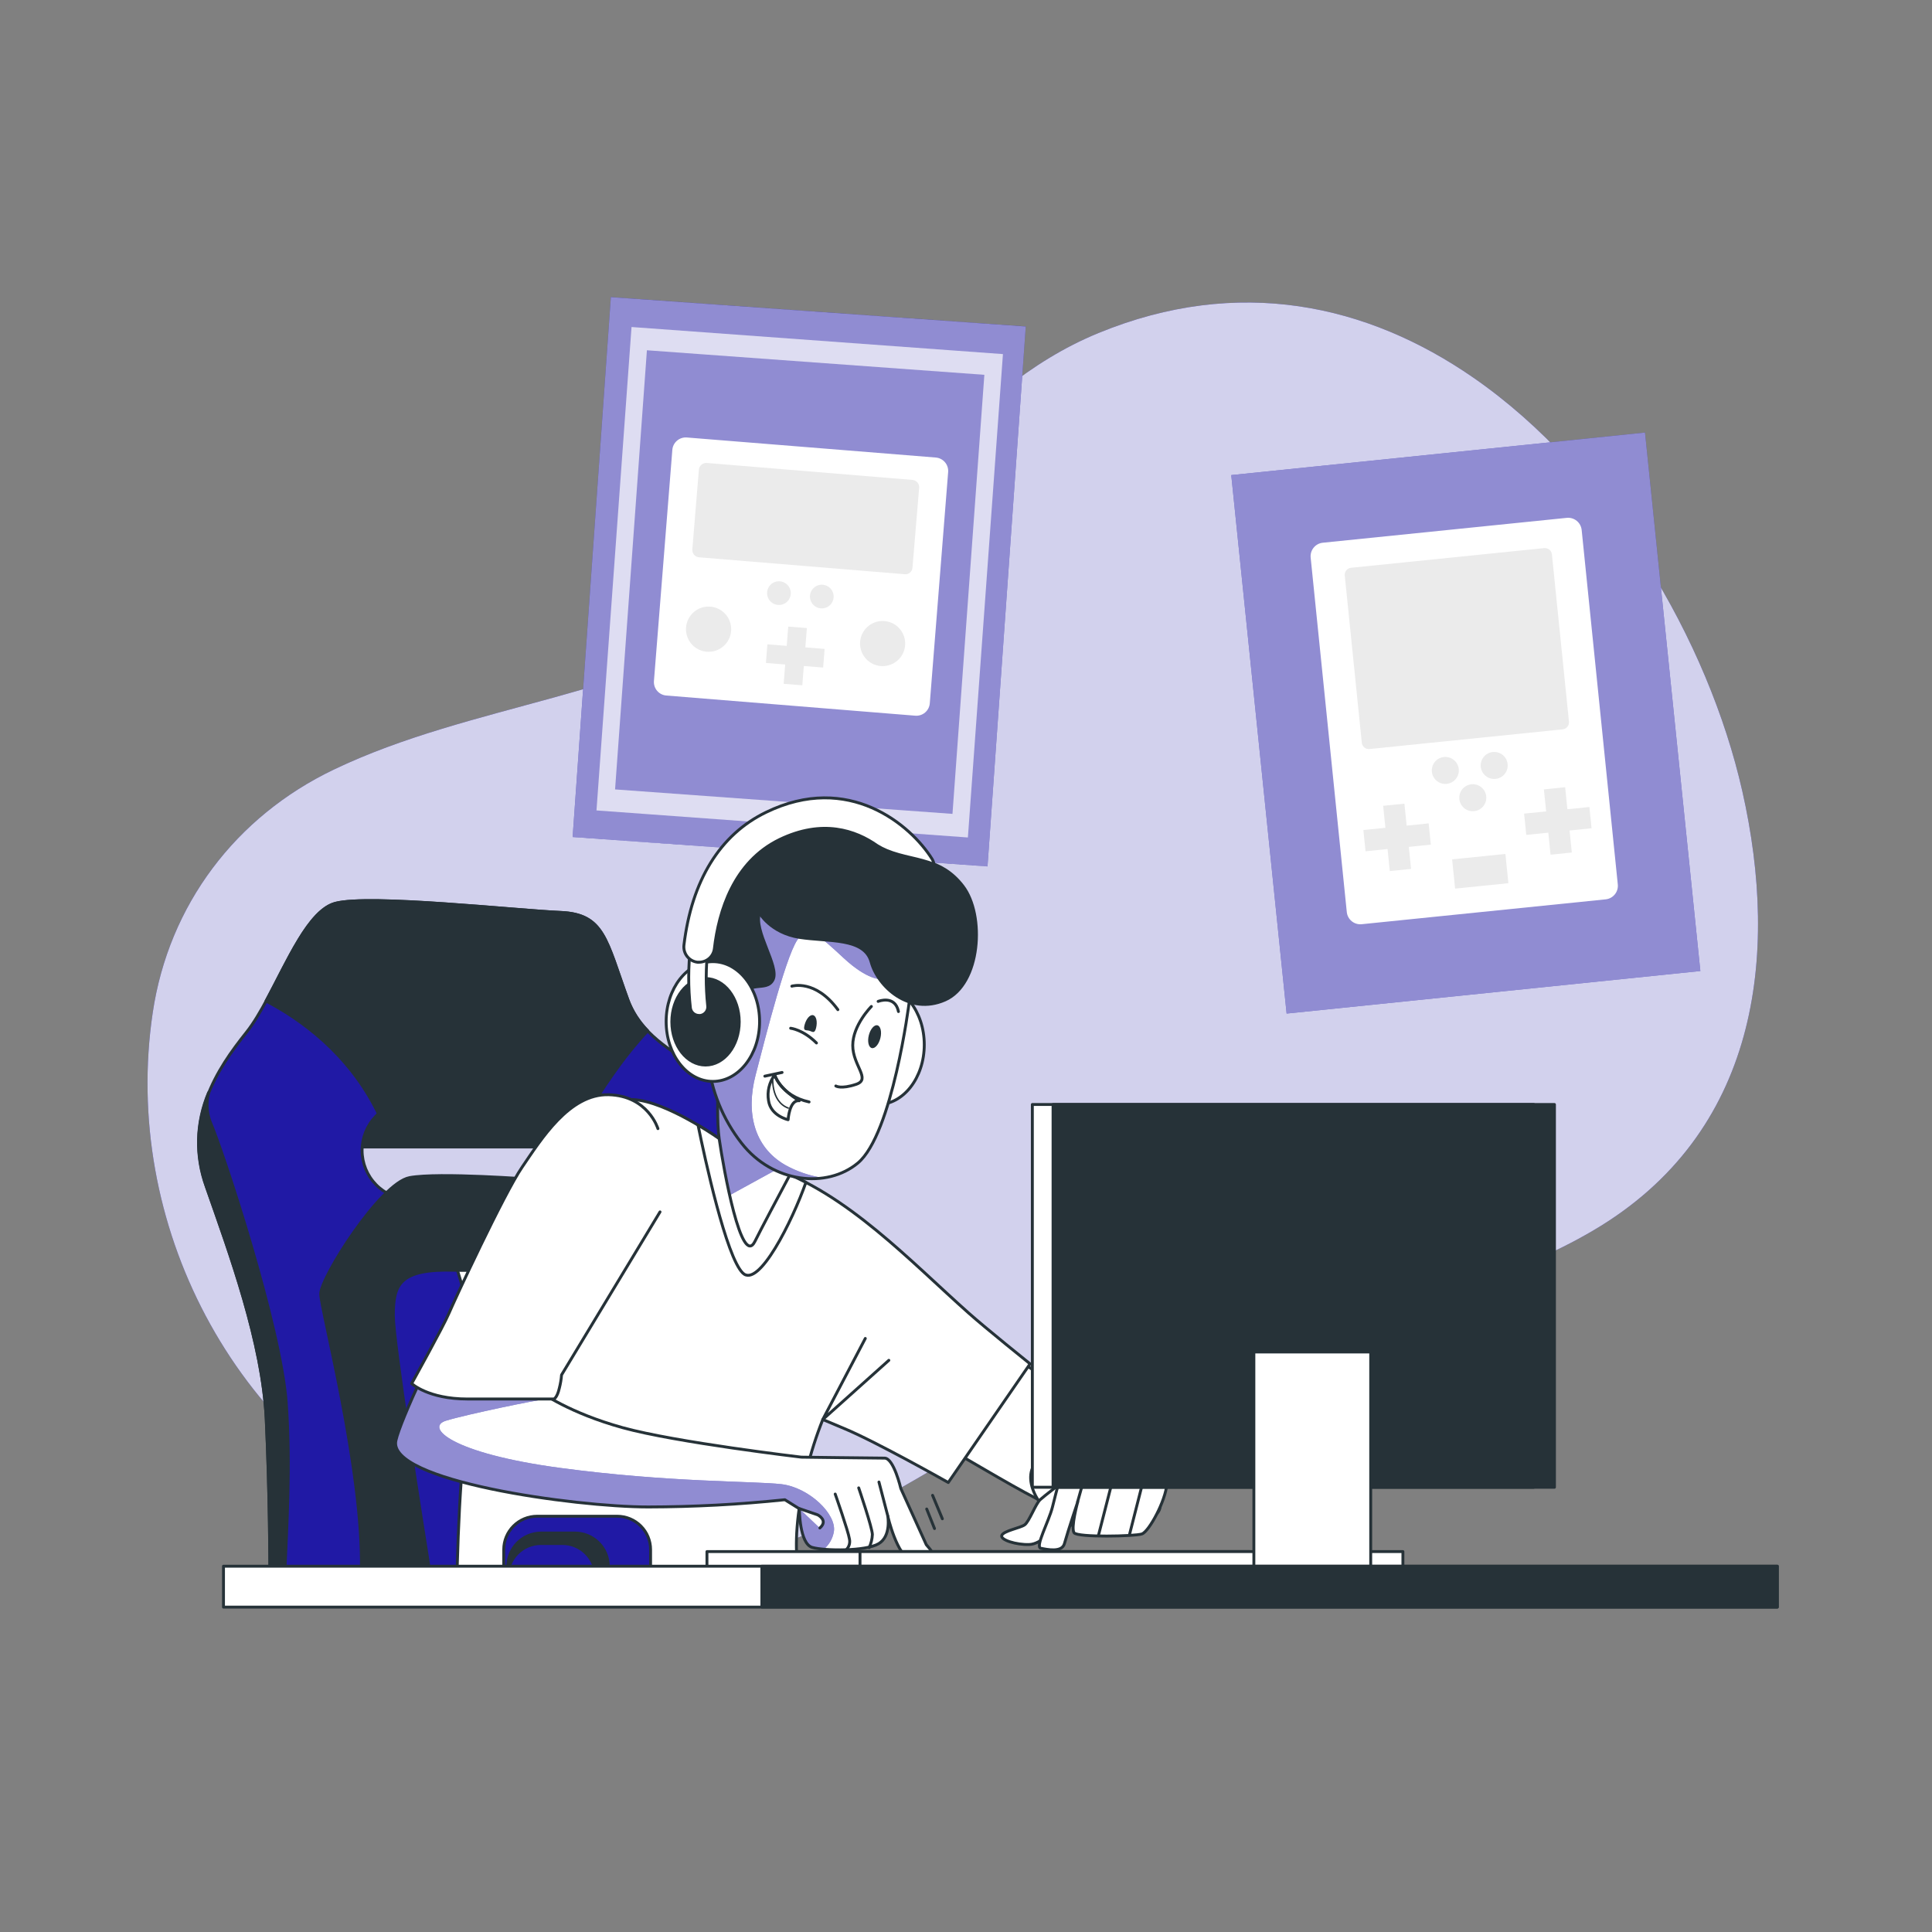 <svg width="756" height="756" viewBox="0 0 756 756" fill="none" xmlns="http://www.w3.org/2000/svg">
<rect x="0" y="0" width="756" height="756" fill="#808080" stroke="none"/>
<path d="M576.465 147.738C535.112 119.13 484.702 107.775 429.801 130.334C375.49 152.621 346.823 207.144 299.648 238.896C249.465 272.704 184.812 275.184 130.622 301.145C92.323 319.455 66.044 354.065 59.77 396.235C47.492 478.654 91.37 563.084 167.651 597.694C215.233 619.27 270.678 619.134 318.73 599.1C355.623 583.708 387.737 558.518 424.494 542.46C488.376 514.609 562.464 517.331 623.398 481.512C687.96 443.606 696.397 374.16 681.761 309.537C668.47 250.856 630.081 184.812 576.465 147.738Z" fill="#2019a5"/>
<path opacity="0.8" d="M576.465 147.738C535.112 119.13 484.702 107.775 429.801 130.334C375.49 152.621 346.823 207.144 299.648 238.896C249.465 272.704 184.812 275.184 130.622 301.145C92.323 319.455 66.044 354.065 59.77 396.235C47.492 478.654 91.37 563.084 167.651 597.694C215.233 619.27 270.678 619.134 318.73 599.1C355.623 583.708 387.737 558.518 424.494 542.46C488.376 514.609 562.464 517.331 623.398 481.512C687.96 443.606 696.397 374.16 681.761 309.537C668.47 250.856 630.081 184.812 576.465 147.738Z" fill="white"/>
<path d="M134.568 448.822H208.656C208.656 448.822 230.247 451.649 221.327 472.757H240.983C244.072 468.471 246.071 463.497 246.806 458.265C247.541 453.032 246.99 447.7 245.201 442.729C239.153 425.371 218.922 422.09 218.922 422.09H140.616C140.616 422.09 121.353 430.058 134.568 448.822Z" fill="#263238" stroke="#263238" stroke-width="1.133" stroke-linecap="round" stroke-linejoin="round"/>
<path d="M303.216 552.5C295.399 528.308 284.014 509.846 286.856 482.842C288.066 471.427 292.904 460.328 293.343 448.883C294.386 417.554 255.346 417.856 245.639 391.154C237.112 367.703 236.401 357.754 219.346 357.044C202.29 356.333 144.713 349.937 131.211 353.49C117.709 357.044 107.745 389.779 96.435 403.946C85.125 418.113 71.563 438.072 80.801 464.426C90.039 490.78 102.816 525.481 104.192 555.343C105.568 585.205 105.613 613.615 105.613 613.615H309.612C309.612 613.615 311.033 576.662 303.216 552.5ZM214.371 469.34H160.347C155.35 469.2 150.604 467.116 147.119 463.531C143.634 459.947 141.684 455.145 141.684 450.145C141.684 445.146 143.634 440.343 147.119 436.759C150.604 433.174 155.35 431.091 160.347 430.95H214.371C219.369 431.091 224.114 433.174 227.6 436.759C231.085 440.343 233.035 445.146 233.035 450.145C233.035 455.145 231.085 459.947 227.6 463.531C224.114 467.116 219.369 469.2 214.371 469.34Z" fill="#2019a5" stroke="#263238" stroke-width="1.133" stroke-linecap="round" stroke-linejoin="round"/>
<path d="M104.101 391.699C117.255 398.563 136.488 412.005 147.949 435.547C151.404 432.578 155.807 430.943 160.363 430.935H214.386C217.033 430.939 219.65 431.494 222.071 432.564C224.491 433.633 226.663 435.195 228.448 437.149L228.856 437.422C234.904 427.064 243.598 413.804 253.456 403.371C250.016 399.894 247.357 395.725 245.655 391.139C237.127 367.688 236.416 357.739 219.361 357.029C202.305 356.318 144.729 349.922 131.226 353.475C120.824 356.212 112.538 376.17 104.101 391.699Z" fill="#263238" stroke="#263238" stroke-width="1.133" stroke-linecap="round" stroke-linejoin="round"/>
<path d="M141.417 614.326H290.621C289.548 600.823 286.932 568.966 284.725 550.368C281.882 526.176 280.461 510.557 273.354 503.496C266.248 496.435 221.478 462.944 208.656 461.523C208.656 461.523 171.687 458.68 160.272 460.812C148.856 462.944 125.496 499.897 125.496 506.293C125.496 512.356 142.128 574.56 141.417 614.326Z" fill="#263238" stroke="#263238" stroke-width="1.133" stroke-linecap="round" stroke-linejoin="round"/>
<path d="M112.009 548.947C109.877 519.085 87.136 450.153 82.162 438.782C80.873 435.174 80.689 431.262 81.633 427.548C76.68 439.264 76.361 452.423 80.741 464.365C89.979 490.659 102.771 525.48 104.192 555.342C105.613 585.204 105.613 613.615 105.613 613.615H111.525C112.145 598.752 113.778 573.638 112.009 548.947Z" fill="#263238" stroke="#263238" stroke-width="1.133" stroke-linecap="round" stroke-linejoin="round"/>
<path d="M236.401 504.872C227.874 491.37 200.113 497.765 178.114 497.055C156.114 496.344 153.922 502.74 153.922 514.821C153.922 525.087 164.702 593.339 167.938 613.615H258.552C258.552 573.925 244.536 517.754 236.401 504.872Z" fill="#2019a5" stroke="#263238" stroke-width="1.133" stroke-linecap="round" stroke-linejoin="round"/>
<path d="M207.461 496.193C198.238 496.374 188.168 497.297 179.021 497.085C182.907 509.665 198.102 561.859 199.418 613.615H227.964C226.498 589.997 221.78 538.121 207.461 496.193Z" fill="white" stroke="#263238" stroke-width="1.133" stroke-linecap="round" stroke-linejoin="round"/>
<path d="M401.38 127.746L239.035 116.251L224.075 327.538L386.42 339.033L401.38 127.746Z" fill="#2019a5"/>
<path opacity="0.5" d="M239.036 116.264L224.076 327.551L386.422 339.045L401.382 127.758L239.036 116.264Z" fill="white"/>
<path d="M358.147 280.053L260.729 272.16C260.038 272.105 259.365 271.914 258.748 271.598C258.13 271.282 257.581 270.848 257.132 270.32C256.683 269.792 256.342 269.181 256.129 268.521C255.916 267.861 255.835 267.166 255.891 266.475L263.088 176.027C263.2 174.634 263.86 173.343 264.923 172.436C265.986 171.529 267.365 171.08 268.758 171.189L366.176 179.036C367.569 179.148 368.861 179.808 369.768 180.871C370.675 181.934 371.123 183.313 371.015 184.706L363.833 275.184C363.781 275.878 363.593 276.554 363.279 277.175C362.965 277.796 362.531 278.348 362.003 278.801C361.474 279.253 360.862 279.597 360.2 279.812C359.538 280.027 358.841 280.108 358.147 280.053Z" fill="white"/>
<path opacity="0.08" d="M316.96 233.967C316.846 232.978 317.053 231.978 317.55 231.115C318.047 230.253 318.809 229.573 319.722 229.176C320.635 228.779 321.652 228.686 322.622 228.912C323.592 229.137 324.463 229.668 325.108 230.427C325.753 231.186 326.137 232.132 326.203 233.125C326.269 234.119 326.014 235.107 325.475 235.945C324.937 236.782 324.143 237.424 323.211 237.776C322.28 238.128 321.26 238.17 320.302 237.898C319.42 237.645 318.632 237.137 318.037 236.438C317.443 235.738 317.068 234.879 316.96 233.967Z" fill="black"/>
<path opacity="0.08" d="M300.192 232.636C300.075 231.646 300.28 230.645 300.777 229.781C301.273 228.916 302.034 228.234 302.948 227.836C303.862 227.438 304.88 227.345 305.851 227.57C306.822 227.795 307.695 228.327 308.34 229.086C308.985 229.846 309.369 230.794 309.434 231.788C309.499 232.783 309.242 233.772 308.702 234.61C308.161 235.447 307.365 236.088 306.432 236.438C305.498 236.788 304.477 236.828 303.519 236.552C302.639 236.302 301.854 235.796 301.262 235.099C300.67 234.402 300.298 233.545 300.192 232.636Z" fill="black"/>
<path opacity="0.08" d="M268.486 247.242C268.263 245.357 268.652 243.45 269.597 241.803C270.541 240.156 271.99 238.857 273.73 238.097C275.469 237.338 277.407 237.158 279.257 237.584C281.107 238.011 282.771 239.021 284.002 240.466C285.233 241.911 285.967 243.714 286.095 245.608C286.223 247.502 285.738 249.387 284.712 250.984C283.686 252.581 282.173 253.806 280.398 254.477C278.622 255.148 276.677 255.231 274.851 254.712C273.172 254.232 271.672 253.268 270.54 251.939C269.407 250.61 268.693 248.976 268.486 247.242Z" fill="black"/>
<path opacity="0.08" d="M336.601 252.852C336.381 250.97 336.772 249.068 337.715 247.426C338.659 245.783 340.106 244.488 341.842 243.731C343.579 242.974 345.512 242.795 347.358 243.221C349.204 243.647 350.864 244.656 352.092 246.097C353.321 247.539 354.053 249.338 354.181 251.227C354.31 253.117 353.827 254.998 352.804 256.593C351.781 258.187 350.272 259.41 348.501 260.082C346.73 260.753 344.79 260.837 342.967 260.321C341.288 259.842 339.788 258.877 338.656 257.548C337.523 256.219 336.808 254.585 336.601 252.852Z" fill="black"/>
<path opacity="0.08" d="M322.676 253.925L315.131 253.32L315.736 245.76L308.448 245.186L307.843 252.731L300.283 252.126L299.708 259.414L307.253 260.019L306.649 267.579L313.936 268.153L314.541 260.608L322.101 261.213L322.676 253.925Z" fill="black"/>
<path opacity="0.08" d="M354.08 224.698L273.551 218.076C272.802 218.018 272.106 217.669 271.611 217.103C271.117 216.538 270.863 215.802 270.905 215.052L273.475 183.814C273.534 183.064 273.882 182.366 274.447 181.869C275.012 181.372 275.748 181.115 276.499 181.153L357.029 187.79C357.779 187.845 358.477 188.193 358.973 188.759C359.468 189.325 359.72 190.064 359.675 190.814L357.044 222.264C356.964 222.976 356.609 223.628 356.056 224.082C355.503 224.537 354.794 224.758 354.08 224.698Z" fill="black"/>
<path opacity="0.7" d="M247.121 127.961L233.407 317.127L378.741 327.711L392.455 138.56L247.121 127.961ZM372.708 318.473L240.68 308.902L253.139 137.063L385.182 146.664L372.708 318.473Z" fill="white"/>
<path d="M643.693 169.261L481.794 185.906L503.457 396.611L665.356 379.966L643.693 169.261Z" fill="#2019a5"/>
<path opacity="0.5" d="M643.693 169.261L481.794 185.906L503.457 396.611L665.356 379.966L643.693 169.261Z" fill="white"/>
<path d="M613.08 202.64L517.623 212.37C514.699 212.668 512.57 215.28 512.868 218.205L527.005 356.893C527.303 359.817 529.915 361.946 532.839 361.648L628.296 351.918C631.22 351.62 633.349 349.008 633.051 346.083L618.915 207.396C618.617 204.471 616.005 202.342 613.08 202.64Z" fill="white"/>
<path opacity="0.08" d="M579.625 301.069C579.293 299.983 579.32 298.819 579.701 297.748C580.082 296.678 580.797 295.759 581.741 295.127C582.684 294.494 583.807 294.182 584.941 294.237C586.076 294.292 587.163 294.711 588.042 295.431C588.92 296.151 589.543 297.135 589.819 298.237C590.095 299.339 590.01 300.501 589.574 301.55C589.139 302.6 588.378 303.481 587.403 304.064C586.428 304.648 585.291 304.902 584.161 304.789C583.124 304.682 582.141 304.272 581.334 303.611C580.528 302.949 579.934 302.066 579.625 301.069Z" fill="black"/>
<path opacity="0.08" d="M560.498 303.02C560.166 301.934 560.193 300.769 560.574 299.699C560.955 298.629 561.67 297.709 562.614 297.077C563.558 296.445 564.68 296.133 565.815 296.188C566.949 296.243 568.036 296.661 568.915 297.382C569.793 298.102 570.417 299.086 570.693 300.188C570.969 301.29 570.883 302.451 570.448 303.501C570.013 304.55 569.251 305.432 568.276 306.015C567.301 306.598 566.165 306.852 565.034 306.74C563.996 306.634 563.012 306.225 562.206 305.563C561.399 304.902 560.805 304.017 560.498 303.02Z" fill="black"/>
<path opacity="0.08" d="M571.249 313.695C570.917 312.608 570.943 311.444 571.324 310.374C571.705 309.303 572.42 308.384 573.364 307.752C574.308 307.119 575.43 306.808 576.565 306.862C577.7 306.917 578.787 307.336 579.665 308.056C580.544 308.777 581.167 309.76 581.443 310.862C581.719 311.964 581.633 313.126 581.198 314.175C580.763 315.225 580.001 316.106 579.027 316.69C578.052 317.273 576.915 317.527 575.785 317.414C574.746 317.311 573.761 316.902 572.954 316.24C572.147 315.579 571.554 314.693 571.249 313.695Z" fill="black"/>
<path opacity="0.08" d="M621.931 315.781L613.328 316.658L612.451 308.04L604.135 308.887L605.012 317.505L596.393 318.382L597.24 326.698L605.858 325.821L606.735 334.439L615.051 333.593L614.174 324.974L622.793 324.097L621.931 315.781Z" fill="black"/>
<path opacity="0.08" d="M559.047 322.192L550.429 323.069L549.552 314.466L541.236 315.313L542.113 323.916L533.494 324.793L534.341 333.109L542.959 332.232L543.836 340.85L552.152 340.003L551.275 331.385L559.894 330.508L559.047 322.192Z" fill="black"/>
<path opacity="0.08" d="M604.24 214.474L528.684 222.175C527.163 222.33 526.057 223.688 526.211 225.209L532.879 290.626C533.034 292.147 534.392 293.253 535.913 293.099L611.469 285.397C612.989 285.242 614.096 283.884 613.941 282.364L607.273 216.946C607.118 215.426 605.76 214.319 604.24 214.474Z" fill="black"/>
<path opacity="0.08" d="M589.072 334.147L568.223 336.272L569.39 347.719L590.238 345.594L589.072 334.147Z" fill="black"/>
<path d="M338.975 483.205C338.975 483.205 345.522 486.123 352.069 497.766C358.616 509.408 450.848 561.768 452.315 576.39C453.782 591.011 458.756 593.203 439.826 596.046C420.896 598.888 394.299 579.414 362.26 561.874C330.221 544.335 314.95 545.832 314.95 545.832L338.975 483.205Z" fill="white" stroke="#263238" stroke-width="1.133" stroke-linecap="round" stroke-linejoin="round"/>
<path d="M433.249 560.559C433.249 560.559 412.867 563.19 405.639 571.733C398.412 580.275 409.556 593.626 416.465 596.151C423.375 598.676 444.422 596.711 450.334 585.567C456.246 574.424 451.65 571.763 443.757 565.911" fill="white"/>
<path d="M433.249 560.559C433.249 560.559 412.867 563.19 405.639 571.733C398.412 580.275 409.556 593.626 416.465 596.151C423.375 598.676 444.422 596.711 450.334 585.567C456.246 574.424 451.65 571.763 443.757 565.911" stroke="#263238" stroke-width="1.133" stroke-linecap="round" stroke-linejoin="round"/>
<path d="M416.299 579.519C416.299 579.519 408.739 585.25 407 586.852C405.261 588.455 402.706 595.441 400.952 596.68C399.198 597.92 392.727 599.009 392.001 600.793C391.275 602.577 397.732 604.558 402.736 604.377C407.741 604.195 411.672 598.329 416.496 596.151C419.621 594.824 422.95 594.036 426.339 593.823C426.339 593.823 430.799 583.995 429.015 580.064C427.231 576.132 420.336 576.662 416.299 579.519Z" fill="white" stroke="#263238" stroke-width="1.133" stroke-linecap="round" stroke-linejoin="round"/>
<path d="M434.231 568.966C432.636 568.678 431.003 568.678 429.408 568.966C425.536 569.516 421.706 570.334 417.947 571.415C416.087 572.352 413.215 584.161 411.824 589.74C410.432 595.32 404.914 605.375 407.288 605.843C409.661 606.312 415.513 607.627 416.511 604.044C418.129 598.329 421.712 587.699 421.712 587.699C421.712 587.699 418.915 597.935 420.306 599.795C421.697 601.655 444.029 601.186 446.826 600.249C449.624 599.311 456.125 587.231 456.594 580.714C456.942 575.165 441.262 570.311 434.231 568.966Z" fill="white" stroke="#263238" stroke-width="1.133" stroke-linecap="round" stroke-linejoin="round"/>
<path d="M429.877 600.612L435.607 578.264" stroke="#263238" stroke-width="1.133" stroke-linecap="round" stroke-linejoin="round"/>
<path d="M442.033 600.264L447.401 579.172" stroke="#263238" stroke-width="1.133" stroke-linecap="round" stroke-linejoin="round"/>
<path d="M421.667 587.669L424.509 577.554" stroke="#263238" stroke-width="1.133" stroke-linecap="round" stroke-linejoin="round"/>
<path d="M379.013 513.778C356.484 493.759 331.158 466.679 301.977 456.957C294.441 454.534 287.455 450.655 281.414 445.541C281.414 445.541 260.896 430.996 247.908 430.285C233.045 429.453 221.569 445.178 214.644 456.458C183.859 506.762 179.868 564.944 178.688 622.778H314.95C314.95 622.778 307.027 610.515 315.675 575.195C317.307 568.478 319.408 561.885 321.965 555.463C324.49 556.552 327.272 557.716 330.236 558.941C342.604 564.037 371.06 580.109 371.06 580.109L403.069 533.676C403.069 533.676 385.56 519.614 379.013 513.778Z" fill="white" stroke="#263238" stroke-width="1.133" stroke-linecap="round" stroke-linejoin="round"/>
<path d="M254.712 439.78C250.72 432.659 242.041 425.326 228.448 433.158C210.848 443.288 158.518 547.783 154.92 563.643C151.321 579.504 224.834 589.68 253.668 589.68C271.521 589.647 289.361 588.703 307.117 586.853L312.787 590.391C312.787 590.391 312.787 604.089 317.838 605.511C322.888 606.932 338.748 607.023 343.783 604.074C348.818 601.126 347.397 593.263 347.397 593.263C347.397 593.263 350.996 609.124 356.756 610.561C358.667 611.058 360.668 611.089 362.593 610.651C363.046 610.543 363.464 610.318 363.804 610C364.145 609.681 364.397 609.28 364.535 608.835C364.674 608.39 364.695 607.916 364.595 607.461C364.496 607.005 364.28 606.583 363.969 606.236L362.457 604.437L352.493 582.453C352.493 582.453 349.741 570.568 346.142 570.568C342.544 570.568 313.574 570.19 313.574 570.19C313.574 570.19 264.555 564.43 243.644 558.654C222.733 552.878 211.68 544.819 211.68 544.819L251.778 479.41" fill="white"/>
<path d="M305.847 580.774C295.022 579.504 261.878 580.139 219.164 574.394C176.45 568.648 166.244 558.457 174.545 555.917C182.846 553.377 210.833 547.631 212.799 547.631C214.765 547.631 177.101 540.616 177.101 540.616L197.377 476.492C177.721 510.708 157.127 553.906 154.92 563.643C151.306 579.504 224.834 589.68 253.668 589.68C271.521 589.647 289.361 588.703 307.118 586.853L312.788 590.391C312.788 590.391 312.788 604.089 317.838 605.511C319.325 605.886 320.843 606.124 322.374 606.221C324.458 604.454 325.851 602.006 326.305 599.311C327.378 592.507 316.688 582.12 305.847 580.774Z" fill="#2019a5"/>
<path opacity="0.5" d="M305.847 580.774C295.022 579.504 261.878 580.139 219.164 574.394C176.45 568.648 166.244 558.457 174.545 555.917C182.846 553.377 210.833 547.631 212.799 547.631C214.765 547.631 177.101 540.616 177.101 540.616L197.377 476.492C177.721 510.708 157.127 553.906 154.92 563.643C151.306 579.504 224.834 589.68 253.668 589.68C271.521 589.647 289.361 588.703 307.118 586.853L312.788 590.391C312.788 590.391 312.788 604.089 317.838 605.511C319.325 605.886 320.843 606.124 322.374 606.221C324.458 604.454 325.851 602.006 326.305 599.311C327.378 592.507 316.688 582.12 305.847 580.774Z" fill="white"/>
<path d="M254.712 439.78C250.72 432.659 242.041 425.326 228.448 433.158C210.848 443.288 158.518 547.783 154.92 563.643C151.321 579.504 224.834 589.68 253.668 589.68C271.521 589.647 289.361 588.703 307.117 586.853L312.787 590.391C312.787 590.391 312.787 604.089 317.838 605.511C322.888 606.932 338.748 607.023 343.783 604.074C348.818 601.126 347.397 593.263 347.397 593.263C347.397 593.263 350.996 609.124 356.756 610.561C358.667 611.058 360.668 611.089 362.593 610.651C363.046 610.543 363.464 610.318 363.804 610C364.145 609.681 364.397 609.28 364.535 608.835C364.674 608.39 364.695 607.916 364.595 607.461C364.496 607.005 364.28 606.583 363.969 606.236L362.457 604.437L352.493 582.453C352.493 582.453 349.741 570.568 346.142 570.568C342.544 570.568 313.574 570.19 313.574 570.19C313.574 570.19 264.555 564.43 243.644 558.654C222.733 552.878 211.68 544.819 211.68 544.819L251.778 479.41" stroke="#263238" stroke-width="1.133" stroke-linecap="round" stroke-linejoin="round"/>
<path d="M336.012 582.211C336.012 582.211 341.364 597.905 341.364 600.476C341.285 602.258 340.848 604.007 340.079 605.616" stroke="#263238" stroke-width="1.133" stroke-linecap="round" stroke-linejoin="round"/>
<path d="M326.819 584.63C326.819 584.63 331.945 599.19 332.383 602.184C332.556 602.948 332.529 603.743 332.304 604.493C332.079 605.243 331.663 605.921 331.098 606.463" stroke="#263238" stroke-width="1.133" stroke-linecap="round" stroke-linejoin="round"/>
<path d="M347.397 593.203L343.935 579.927" stroke="#263238" stroke-width="1.133" stroke-linecap="round" stroke-linejoin="round"/>
<path d="M312.788 590.315L319.954 592.764C319.954 592.764 324.249 594.912 320.816 597.905" fill="white"/>
<path d="M312.788 590.315L319.954 592.764C319.954 592.764 324.249 594.912 320.816 597.905" stroke="#263238" stroke-width="1.133" stroke-linecap="round" stroke-linejoin="round"/>
<path d="M257.448 441.64C257.448 441.64 253.608 428.788 238.186 428.365C222.763 427.941 211.68 445.919 204.362 456.624C197.044 467.329 177.826 508.848 175.634 513.989C173.442 519.13 161.089 541.387 161.089 541.387C161.089 541.387 167.5 547.435 182.922 547.435H216.745C216.745 547.435 218.015 546.996 218.877 543.156C219.318 541.471 219.607 539.751 219.739 538.015L258.265 474.224" fill="white"/>
<path d="M257.448 441.64C257.448 441.64 253.608 428.788 238.185 428.365C222.763 427.941 211.68 445.919 204.362 456.624C197.044 467.329 177.826 508.848 175.634 513.989C173.442 519.13 161.089 541.387 161.089 541.387C161.089 541.387 167.5 547.435 182.922 547.435H216.745C216.745 547.435 218.015 546.996 218.877 543.156C219.318 541.471 219.607 539.751 219.739 538.015L258.265 474.224" stroke="#263238" stroke-width="1.133" stroke-linecap="round" stroke-linejoin="round"/>
<path d="M362.623 590.481L365.677 598.132" stroke="#263238" stroke-width="1.133" stroke-linecap="round" stroke-linejoin="round"/>
<path d="M364.921 585.129L368.747 594.307" stroke="#263238" stroke-width="1.133" stroke-linecap="round" stroke-linejoin="round"/>
<path d="M338.597 523.742L321.965 555.448L347.805 532.3" stroke="#263238" stroke-width="1.133" stroke-linecap="round" stroke-linejoin="round"/>
<path d="M301.977 456.957C294.441 454.534 287.455 450.655 281.413 445.541C281.413 445.541 278.027 443.137 273.143 440.249C275.849 453.509 284.12 491.657 290.622 498.113C296.866 504.358 310.096 477.671 315.358 462.672C311.055 460.417 306.581 458.506 301.977 456.957Z" fill="white" stroke="#263238" stroke-width="1.133" stroke-linecap="round" stroke-linejoin="round"/>
<path d="M343.39 432.235C353.486 432.235 361.671 421.743 361.671 408.799C361.671 395.856 353.486 385.363 343.39 385.363C333.295 385.363 325.11 395.856 325.11 408.799C325.11 421.743 333.295 432.235 343.39 432.235Z" fill="white" stroke="#263238" stroke-width="1.133" stroke-linecap="round" stroke-linejoin="round"/>
<path d="M282.29 403.553C282.29 403.553 279.66 433.294 281.413 445.541C283.167 457.788 290.153 496.269 295.399 485.775C300.646 475.282 319.032 441.171 319.032 441.171C319.032 441.171 287.537 417.554 282.29 403.553Z" fill="white"/>
<path d="M282.29 403.553C282.29 403.553 279.66 433.294 281.413 445.541C282.094 450.379 283.621 459.315 285.511 467.707L307.133 455.853L316.205 446.327L318.972 441.171C318.972 441.171 287.537 417.554 282.29 403.553Z" fill="#2019a5"/>
<path opacity="0.5" d="M282.29 403.553C282.29 403.553 279.66 433.294 281.413 445.541C282.094 450.379 283.621 459.315 285.511 467.707L307.133 455.853L316.205 446.327L318.972 441.171C318.972 441.171 287.537 417.554 282.29 403.553Z" fill="white"/>
<path d="M282.29 403.553C282.29 403.553 279.66 433.294 281.413 445.541C283.167 457.788 290.153 496.269 295.399 485.775C300.646 475.282 319.032 441.171 319.032 441.171C319.032 441.171 287.537 417.554 282.29 403.553Z" stroke="#263238" stroke-width="1.133" stroke-linecap="round" stroke-linejoin="round"/>
<path d="M277.029 398.306C277.029 398.306 270.981 361.565 276.167 347.563C281.353 333.562 300.661 326.577 323.402 333.577C346.142 340.578 359.266 347.563 362.714 363.318C366.161 379.073 353.974 388.69 353.974 388.69C353.974 388.69 343.466 364.195 331.294 361.565C319.123 358.934 307.677 358.072 309.431 366.811C311.185 375.551 312.062 386.936 306.815 391.306C301.568 395.675 300.692 397.429 298.061 404.43C295.43 411.43 287.567 418.431 281.429 410.478C275.29 402.525 277.029 398.306 277.029 398.306Z" fill="#263238" stroke="#263238" stroke-width="1.133" stroke-linecap="round" stroke-linejoin="round"/>
<path d="M283.152 400.922C283.152 400.922 281.414 389.552 273.536 393.936C265.658 398.321 277.029 414.923 277.029 414.923C278.296 426.727 282.842 437.941 290.153 447.295C302.4 463.035 323.568 465.167 335.664 455.112C349.272 443.802 355.774 392.137 355.774 392.137C355.774 392.137 361.02 385.137 349.726 367.643C338.431 350.149 299.83 350.149 297.244 357.149C294.659 364.15 305.122 378.136 302.491 383.383C299.86 388.629 291.998 382.521 290.244 392.137C288.49 401.753 286.66 408.799 283.152 400.922Z" fill="white"/>
<path d="M349.635 367.688C338.265 350.194 299.739 350.194 297.153 357.195C294.568 364.195 305.031 378.181 302.4 383.428C299.769 388.675 291.907 382.566 290.153 392.183C288.399 401.799 286.66 408.815 283.152 400.922C283.152 400.922 281.414 389.552 273.536 393.936C265.658 398.321 277.029 414.923 277.029 414.923C278.296 426.727 282.842 437.941 290.153 447.295C293.82 452.139 298.688 455.942 304.275 458.329C309.862 460.716 315.976 461.603 322.011 460.903C316.784 460.11 311.743 458.379 307.133 455.792C295.037 448.777 291.831 435.396 295.657 420.729C299.482 406.063 308.403 370.379 312.893 366.751C317.384 363.122 320.453 365.919 330.07 374.84C339.686 383.761 344.736 383.126 344.736 383.126L354.579 376.76C353.201 373.597 351.547 370.561 349.635 367.688Z" fill="#2019a5"/>
<path opacity="0.5" d="M349.635 367.688C338.265 350.194 299.739 350.194 297.153 357.195C294.568 364.195 305.031 378.181 302.4 383.428C299.769 388.675 291.907 382.566 290.153 392.183C288.399 401.799 286.66 408.815 283.152 400.922C283.152 400.922 281.414 389.552 273.536 393.936C265.658 398.321 277.029 414.923 277.029 414.923C278.296 426.727 282.842 437.941 290.153 447.295C293.82 452.139 298.688 455.942 304.275 458.329C309.862 460.716 315.976 461.603 322.011 460.903C316.784 460.11 311.743 458.379 307.133 455.792C295.037 448.777 291.831 435.396 295.657 420.729C299.482 406.063 308.403 370.379 312.893 366.751C317.384 363.122 320.453 365.919 330.07 374.84C339.686 383.761 344.736 383.126 344.736 383.126L354.579 376.76C353.201 373.597 351.547 370.561 349.635 367.688Z" fill="white"/>
<path d="M283.152 400.922C283.152 400.922 281.414 389.552 273.536 393.936C265.658 398.321 277.029 414.923 277.029 414.923C278.296 426.727 282.842 437.941 290.153 447.295C302.4 463.035 323.568 465.167 335.664 455.112C349.272 443.802 355.774 392.137 355.774 392.137C355.774 392.137 361.02 385.137 349.726 367.643C338.431 350.149 299.83 350.149 297.244 357.149C294.659 364.15 305.122 378.136 302.491 383.383C299.86 388.629 291.998 382.521 290.244 392.137C288.49 401.753 286.66 408.799 283.152 400.922Z" stroke="#263238" stroke-width="1.133" stroke-linecap="round" stroke-linejoin="round"/>
<path d="M316.598 431.192C305.545 428.788 303.141 420.608 303.141 420.608" stroke="#263238" stroke-width="1.133" stroke-linecap="round" stroke-linejoin="round"/>
<path d="M319.486 408.119C314.194 402.842 309.385 402.358 309.385 402.358" stroke="#263238" stroke-width="1.133" stroke-linecap="round" stroke-linejoin="round"/>
<path d="M306.029 419.656L299.285 421.107" stroke="#263238" stroke-width="1.133" stroke-linecap="round" stroke-linejoin="round"/>
<path d="M303.141 420.623C302.075 422.055 301.312 423.689 300.899 425.426C300.486 427.162 300.431 428.965 300.737 430.723C301.629 436.681 308.388 438.147 308.388 438.147C308.388 438.147 308.902 430.24 312.757 430.723C312.757 430.723 305.061 426.384 303.141 420.623Z" stroke="#263238" stroke-width="1.133" stroke-linecap="round" stroke-linejoin="round"/>
<path d="M302.4 420.971C302.4 420.971 301.357 430.965 308.448 433.596" stroke="#263238" stroke-width="0.566" stroke-linecap="round" stroke-linejoin="round"/>
<path d="M340.971 393.831C340.971 393.831 333.683 401.118 333.683 409.056C333.683 416.994 340.971 422.302 335.014 424.297C329.057 426.293 327.061 424.948 327.061 424.948" stroke="#263238" stroke-width="1.133" stroke-linecap="round" stroke-linejoin="round"/>
<path d="M319.334 402.268C318.715 404.717 317.822 403.628 316.598 403.311C315.373 402.993 314.194 403.583 314.814 401.134C315.434 398.684 316.946 396.93 318.185 397.248C319.425 397.565 319.939 399.803 319.334 402.268Z" fill="#263238"/>
<path d="M344.494 406.229C343.874 408.694 342.362 410.432 341.122 410.115C339.883 409.797 339.353 407.56 339.973 405.095C340.593 402.631 342.105 400.907 343.345 401.209C344.585 401.512 345.114 403.78 344.494 406.229Z" fill="#263238"/>
<path d="M309.854 385.893C309.854 385.893 319.032 383.05 327.862 395.086" stroke="#263238" stroke-width="1.133" stroke-linecap="round" stroke-linejoin="round"/>
<path d="M343.617 391.85C343.617 391.85 350.24 389.204 351.57 395.826" stroke="#263238" stroke-width="1.133" stroke-linecap="round" stroke-linejoin="round"/>
<path d="M297.153 357.195C297.153 357.195 301.523 365.057 312.893 366.811C324.264 368.565 338.265 366.811 340.896 376.443C343.526 386.074 355.758 397.429 369.76 391.306C383.761 385.182 385.499 358.042 376.76 346.702C368.021 335.362 357.512 337.07 347.019 332.7C336.526 328.331 336.526 320.453 320.771 320.453C305.016 320.453 286.66 335.316 297.153 344.071" fill="#263238"/>
<path d="M297.153 357.195C297.153 357.195 301.523 365.057 312.893 366.811C324.264 368.565 338.265 366.811 340.896 376.443C343.526 386.074 355.758 397.429 369.76 391.306C383.761 385.182 385.499 358.042 376.76 346.702C368.021 335.362 357.512 337.07 347.019 332.7C336.526 328.331 336.526 320.453 320.771 320.453C305.016 320.453 286.66 335.316 297.153 344.071" stroke="#263238" stroke-width="1.133" stroke-linecap="round" stroke-linejoin="round"/>
<path d="M278.949 423.163C289.045 423.163 297.229 412.671 297.229 399.727C297.229 386.784 289.045 376.291 278.949 376.291C268.853 376.291 260.669 386.784 260.669 399.727C260.669 412.671 268.853 423.163 278.949 423.163Z" fill="white" stroke="#263238" stroke-width="1.133" stroke-linecap="round" stroke-linejoin="round"/>
<path d="M276.076 416.753C283.358 416.753 289.261 409.177 289.261 399.833C289.261 390.489 283.358 382.914 276.076 382.914C268.795 382.914 262.892 390.489 262.892 399.833C262.892 409.177 268.795 416.753 276.076 416.753Z" fill="#263238" stroke="#263238" stroke-width="1.133" stroke-linecap="round" stroke-linejoin="round"/>
<path d="M273.536 397.354C272.71 397.357 271.91 397.06 271.287 396.518C270.664 395.975 270.259 395.224 270.149 394.405C269.25 386.365 269.275 378.248 270.225 370.213C270.276 369.766 270.415 369.334 270.634 368.941C270.853 368.548 271.147 368.202 271.499 367.923C271.852 367.643 272.256 367.436 272.688 367.313C273.121 367.19 273.573 367.153 274.02 367.204C274.467 367.256 274.899 367.395 275.292 367.614C275.685 367.832 276.031 368.126 276.31 368.479C276.59 368.831 276.797 369.235 276.92 369.668C277.043 370.1 277.08 370.553 277.029 370.999C276.164 378.477 276.128 386.028 276.923 393.513C276.987 393.958 276.962 394.412 276.849 394.847C276.737 395.282 276.539 395.691 276.268 396.05C275.997 396.408 275.657 396.709 275.268 396.936C274.88 397.162 274.45 397.309 274.005 397.369C273.848 397.378 273.691 397.373 273.536 397.354Z" fill="white" stroke="#263238" stroke-width="1.133" stroke-linecap="round" stroke-linejoin="round"/>
<path d="M343.224 330.871C344.397 331.597 345.625 332.229 346.898 332.761C353.218 335.392 359.554 335.785 365.496 338.219C365.365 337.434 365.077 336.683 364.649 336.012C356.348 322.842 332.096 302.113 299.724 317.868C281.716 326.592 270.648 344.585 267.624 369.865C267.453 371.443 267.909 373.024 268.893 374.269C269.878 375.513 271.311 376.321 272.886 376.518H273.596C275.062 376.504 276.472 375.957 277.565 374.981C278.658 374.005 279.359 372.665 279.539 371.211C281.232 356.56 287.099 337.267 305.031 328.527C321.814 320.423 334.802 324.914 343.224 330.871Z" fill="white" stroke="#263238" stroke-width="1.133" stroke-linecap="round" stroke-linejoin="round"/>
<path d="M489.071 607.144H276.635V615.717H489.071V607.144Z" fill="white" stroke="#263238" stroke-width="1.133" stroke-linecap="round" stroke-linejoin="round"/>
<path d="M548.962 607.144H336.526V615.717H548.962V607.144Z" fill="white" stroke="#263238" stroke-width="1.133" stroke-linecap="round" stroke-linejoin="round"/>
<path d="M210.168 593.309H241.527C244.988 593.309 248.306 594.683 250.754 597.131C253.201 599.578 254.575 602.897 254.575 606.357V622.037H197.119V606.312C197.131 602.859 198.511 599.552 200.957 597.115C203.403 594.677 206.715 593.309 210.168 593.309Z" fill="#2019a5" stroke="#263238" stroke-width="1.133" stroke-linecap="round" stroke-linejoin="round"/>
<path d="M211.68 599.886H224.986C228.446 599.886 231.765 601.261 234.212 603.708C236.659 606.155 238.034 609.474 238.034 612.935V628.614H198.707V612.919C198.711 609.474 200.077 606.171 202.507 603.729C204.938 601.287 208.235 599.906 211.68 599.886Z" fill="#263238" stroke="#263238" stroke-width="1.133" stroke-linecap="round" stroke-linejoin="round"/>
<path d="M211.68 603.984H220.072C223.532 603.984 226.851 605.358 229.298 607.805C231.745 610.252 233.12 613.571 233.12 617.032V622.868H198.646V617.032C198.646 613.574 200.019 610.257 202.463 607.811C204.907 605.364 208.222 603.988 211.68 603.984Z" fill="#2019a5" stroke="#263238" stroke-width="1.133" stroke-linecap="round" stroke-linejoin="round"/>
<path d="M600.158 432.19H403.961V581.969H600.158V432.19Z" fill="white" stroke="#263238" stroke-width="1.133" stroke-linecap="round" stroke-linejoin="round"/>
<path d="M608.263 432.19H412.065V581.969H608.263V432.19Z" fill="#263238" stroke="#263238" stroke-width="1.133" stroke-linecap="round" stroke-linejoin="round"/>
<path d="M536.367 529.034H490.644V615.701H536.367V529.034Z" fill="white" stroke="#263238" stroke-width="1.133" stroke-linecap="round" stroke-linejoin="round"/>
<path d="M695.46 612.859H87.454V628.871H695.46V612.859Z" fill="white" stroke="#263238" stroke-width="1.133" stroke-linecap="round" stroke-linejoin="round"/>
<path d="M695.46 612.859H298.121V628.871H695.46V612.859Z" fill="#263238" stroke="#263238" stroke-width="1.133" stroke-linecap="round" stroke-linejoin="round"/>
</svg>
